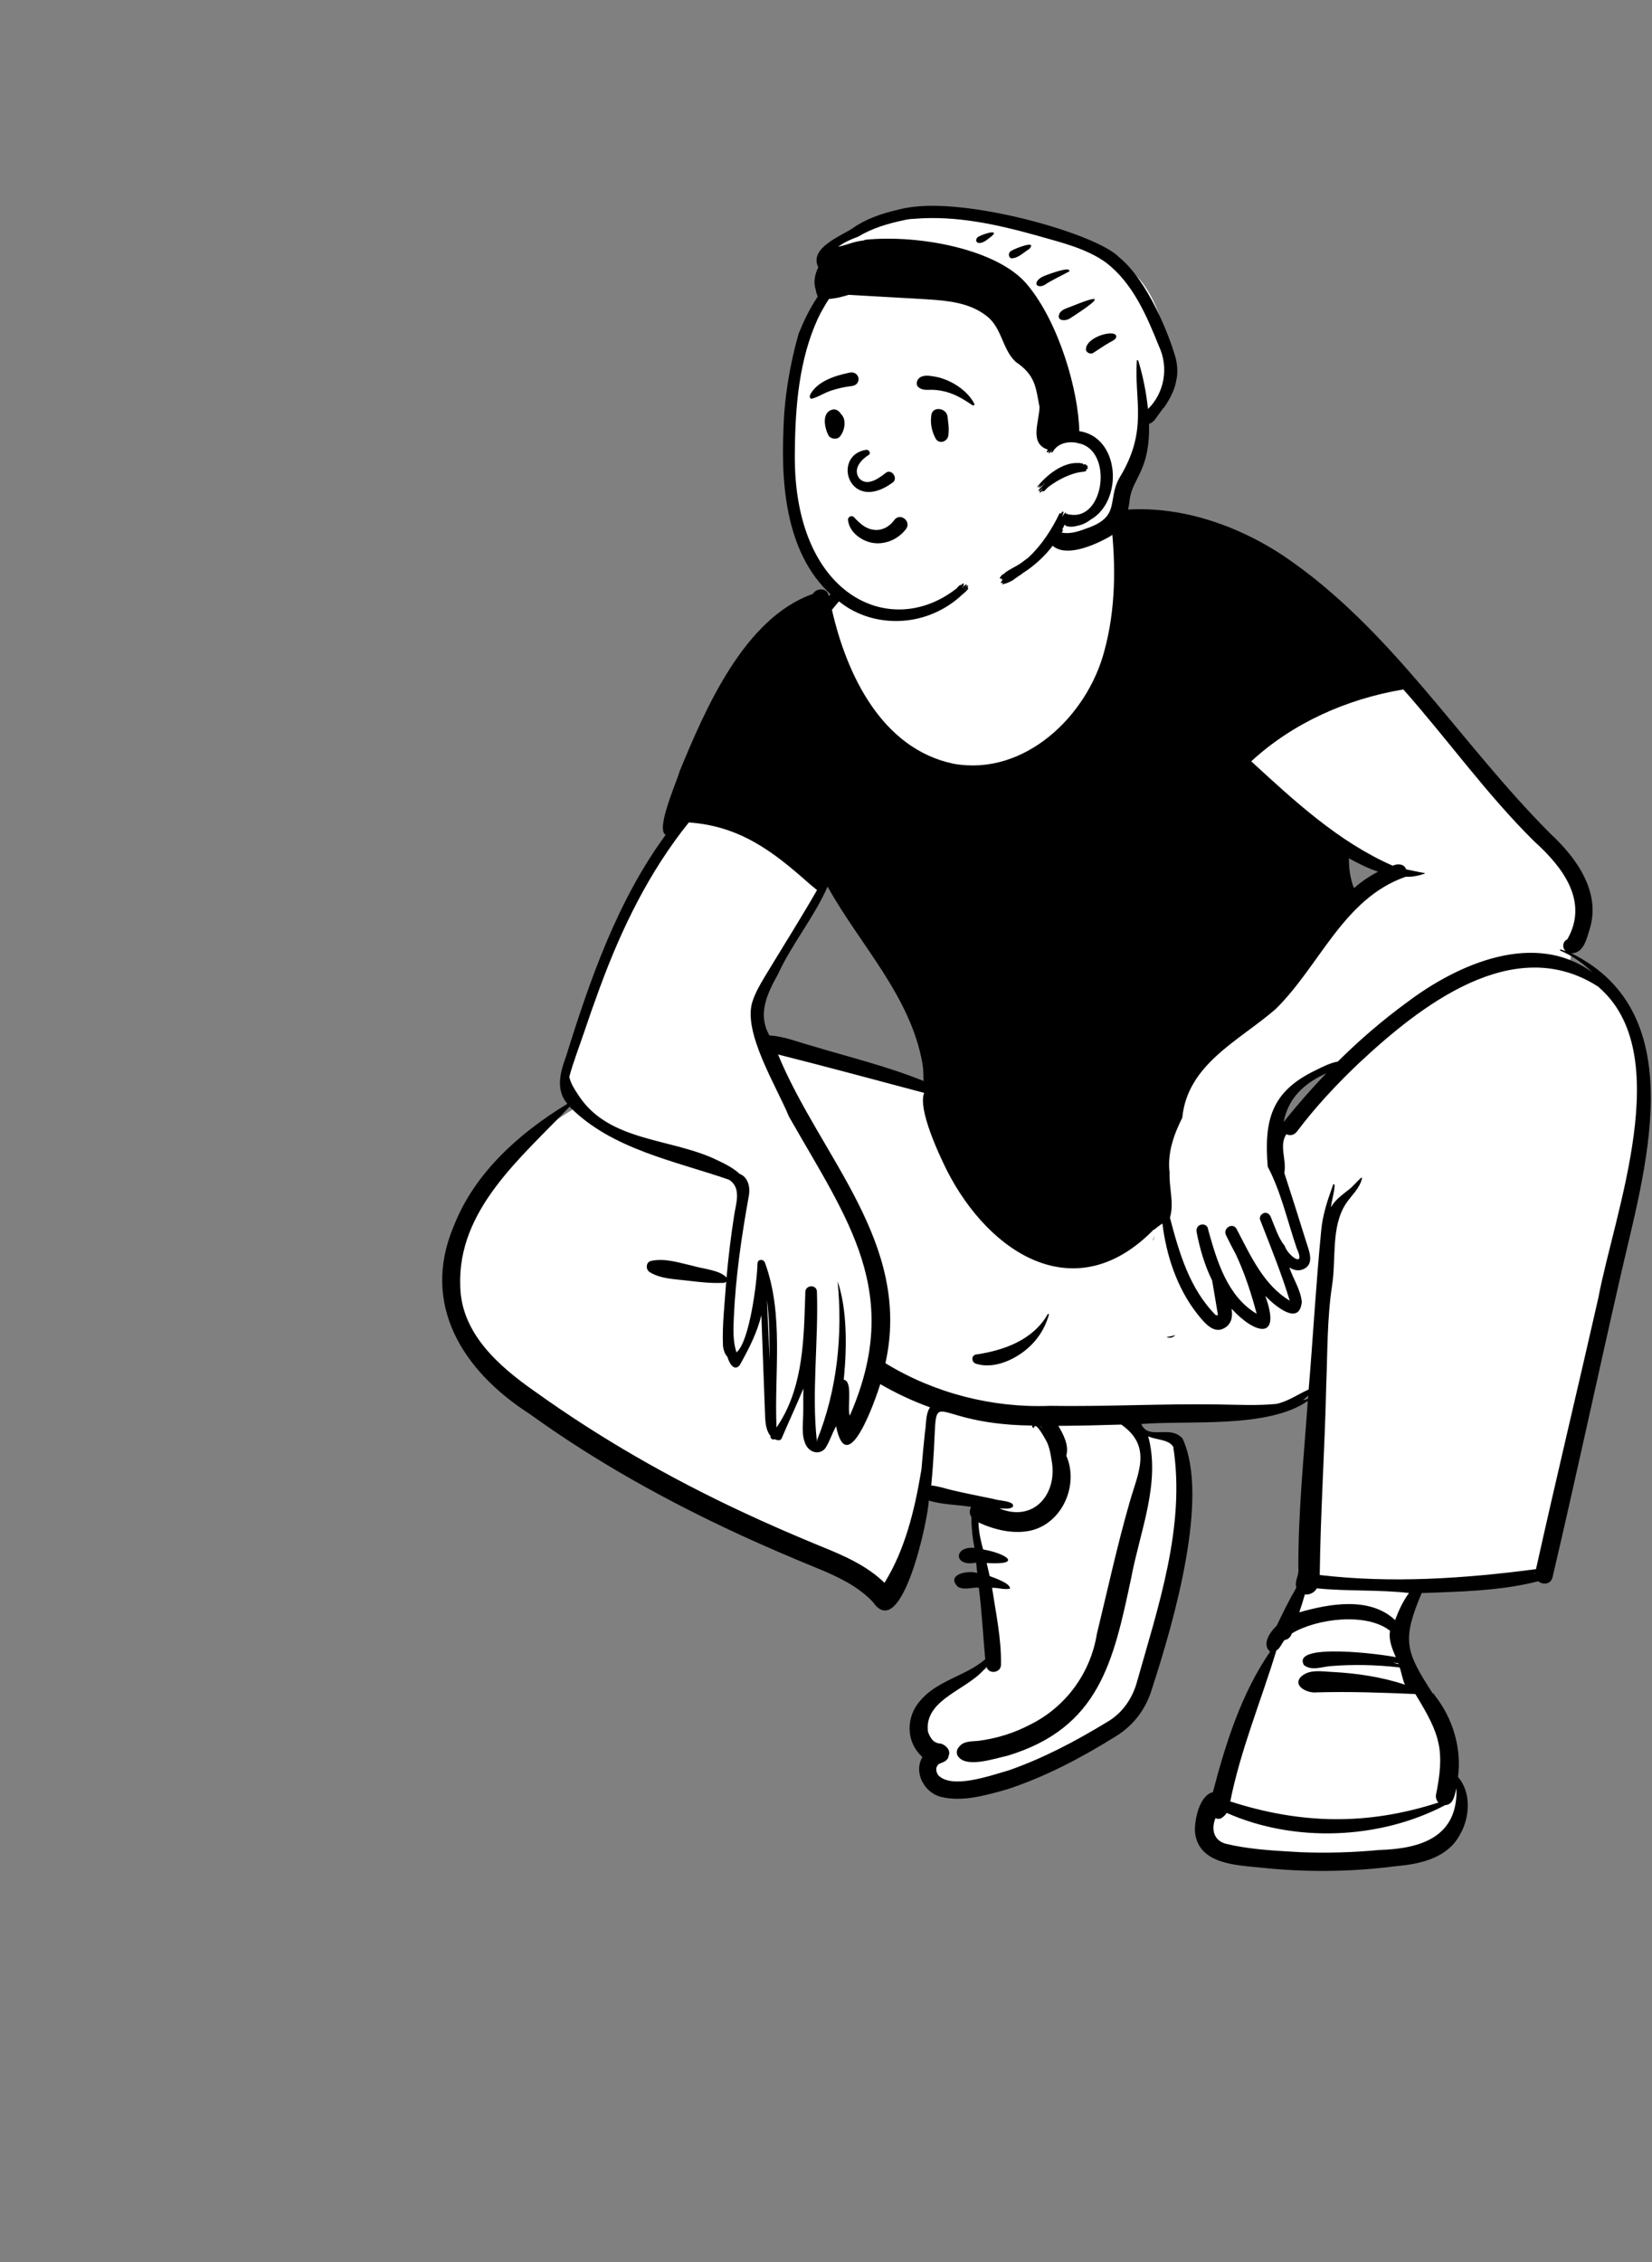 <svg width="331" height="453" viewBox="0 0 331 453" fill="none" xmlns="http://www.w3.org/2000/svg">
<rect x="0" y="0" width="331" height="453" fill="#808080" stroke="none"/>
<path fill-rule="evenodd" clip-rule="evenodd" d="M271.064 171.276C273.23 172.487 275.028 173.314 276.722 173.878L279.212 174.709L276.87 175.893C275.279 176.697 273.766 177.722 272.244 179.028L271.07 180.035L270.504 178.599C269.759 176.711 269.397 174.564 269.427 172.217L269.451 170.375L271.064 171.276ZM167.026 177.373C169.053 181.019 171.499 184.609 173.866 188.081C179.088 195.743 184.489 203.667 186.152 213.142C186.346 214.32 186.429 218.468 186.429 218.468L184.881 217.839C179.712 215.74 174.227 214.179 168.923 212.669C166.873 212.085 164.753 211.482 162.675 210.854C161.829 210.629 160.988 210.365 160.174 210.11C158.199 209.491 156.333 208.906 154.371 208.806L153.774 208.776L153.475 208.26C150.772 203.593 152.799 199.145 155.12 194.988C156.514 191.958 158.308 189.111 160.042 186.357C161.84 183.503 163.699 180.552 165.057 177.464L165.949 175.436L167.026 177.373ZM266.779 216.03C263.706 219.24 260.852 222.502 258.296 225.725L256.355 224.836C257.293 220.075 260.206 216.722 265.523 214.281L266.779 216.03ZM163.988 287.745C164.295 287.745 164.584 287.864 164.8 288.08C165.019 288.299 165.14 288.594 165.139 288.911L163.988 288.907V287.745ZM291.847 367.114C293.653 364.025 293.918 359.176 291.212 356.546C292.122 350.868 290.335 344.522 286.375 340.001L286.366 340.014C280.488 331.233 280.056 328.105 284.351 318.289C292.027 317.996 299.933 317.909 307.428 316.12L307.147 314.449C307.425 314.376 308.842 314.005 309.146 313.927C309.105 314.238 308.894 315.656 308.899 315.94C309.249 316.322 310.095 316.677 310.253 315.925C314.968 295.824 319.187 276.122 323.772 256.051C328.57 235.794 338.22 203.393 314.599 192.229L315.087 190.153C316.391 190.154 316.915 188.736 317.513 186.733C320.178 179.567 314.996 172.541 310.15 168.108C303.526 161.493 297.415 154.149 291.503 147.049C274.64 126.599 251.695 99.309 222.365 103.945L222.464 105.15C217.876 105.725 213.085 106.935 208.44 106.092C192.579 103.352 175.323 109.552 165.568 122.283L165.21 119.91C165.176 119.686 165.096 119.479 164.74 119.479C164.276 119.463 164.03 119.842 163.858 120.192C147.021 126.83 140.047 148.438 134.666 163.249C133.98 165.752 134.173 166.493 134.233 166.64L135.21 167.221C125.063 180.688 119.487 196.885 114.703 212.243C113.122 216.338 112.958 219.175 115.598 221.651C98.187 232.088 84.525 248.352 92.25 266.895C102.331 284.938 129.026 296.386 149.077 306.749C157.039 311.052 168.62 313.344 175.947 320.391C176.436 321.113 177.138 321.816 177.564 321.758C180.965 322.26 186.026 301.071 185.256 299.374C188.846 300.655 192.839 300.587 196.594 301.255C196.257 301.992 195.156 302.991 195.98 303.811C195.924 306.299 196.308 308.989 196.857 311.526C192.351 310.805 192.453 313.164 196.788 311.916C196.906 313.015 197.207 315.816 197.322 316.879C196.028 316.311 193.452 315.913 192.551 316.8C192.919 317.983 196.11 316.869 197.34 317.22C198.059 322.54 198.293 327.77 198.798 333.074C194.961 336.72 188.969 337.581 185.546 341.524C182.645 344.525 183.064 349.561 186.466 351.975C184.382 354.414 186.05 358.461 189.094 359.123C193.24 360.089 197.573 358.754 201.661 357.632C208.457 355.399 215.573 351.919 223.416 346.993C226.519 345.065 228.83 342.036 229.929 338.461C237.886 313.996 240.012 297.371 236.256 289.027C234.113 287.412 231.724 288.409 229.745 287.527C228.801 287.106 227.951 286.541 227.266 284.536C237.589 283.524 252.638 285.403 260.914 280.469L260.623 279.851C261.387 279.364 263.066 277.329 263.705 276.674C262.553 290.491 261.628 304.665 261.17 318.433C259.652 320.98 258.363 323.616 256.948 326.557C255.963 327.521 254.242 329.174 255.252 330.268C255.252 330.268 246.755 350.116 244.158 360.149C241.686 360.253 240.684 364.431 240.778 367.206C241.154 372.256 247.65 372.792 253.346 373.286C257.242 373.694 261.249 373.905 265.196 373.905C272.328 373.911 290.16 373.421 291.847 367.114Z" fill="white"/>
<path fill-rule="evenodd" clip-rule="evenodd" d="M257.132 111.277C245.027 103.257 229.311 99.035 215.273 104.286C215.106 104.344 215.172 104.587 215.346 104.548C217.565 104.063 219.818 103.791 222.084 103.698C217.491 104.258 213.034 105.459 208.383 104.649C192.847 102.091 176.373 107.346 166.051 119.382C165.784 117.614 163.58 117.68 162.861 118.93C149.134 123.751 141.359 141.862 136.174 154.43C135.565 156.671 131.334 165.974 133.366 167.181C123.696 180.389 118.255 196.028 113.427 211.499L113.289 211.875C112.193 214.903 111.356 218.329 113.678 221.024C104.049 226.893 95.145 234.777 90.937 245.459C84.234 261.217 92.775 274.568 106.093 283.105C119.291 292.633 133.59 300.565 148.37 307.377C153.34 309.664 158.373 311.812 163.435 313.892L163.938 314.097C167.914 315.727 171.927 317.643 174.901 320.779C180.684 329.193 186.027 303.988 186.085 300.475C188.798 301.288 191.785 301.306 194.584 301.73C194.229 302.338 194.201 303.128 194.634 303.775C194.627 305.832 194.846 307.905 195.249 309.942C190.952 309.562 191.101 313.882 195.581 312.886L195.804 314.975V314.975C193.759 314.343 189.439 315.353 191.97 317.783C193.295 318.436 194.707 317.834 196.119 317.903C196.728 322.678 196.96 327.456 197.405 332.252C193.567 335.578 187.87 336.459 184.463 340.451C181.485 343.696 181.411 348.773 184.819 351.827C182.988 354.944 185.202 359.003 188.588 359.822C192.952 360.856 197.523 359.478 201.735 358.315C209.394 355.802 216.641 352.002 223.461 347.74L223.757 347.554C227.131 345.458 229.573 342.195 230.734 338.416L230.982 337.651C235.103 324.891 242.434 299.864 236.935 288.042C234.344 285.18 230.167 288.513 228.658 285.141C238.399 284.381 254.094 286.072 262.031 280.524C261.252 291.684 260.096 302.838 260.142 314.032C260.34 315.504 259.342 316.425 259.743 317.91C258.294 320.379 257.043 322.953 255.802 325.529L255.724 325.602C254.435 326.819 252.779 329.287 254.474 330.734C248.705 339.154 245.575 349.092 243.017 358.866C240.296 359.487 239.269 364.531 239.437 366.942C240.201 373.421 247.913 373.463 252.981 374.01C255.942 374.32 258.911 374.513 261.887 374.594C267.906 374.756 273.934 374.439 279.904 373.657C284.768 373.233 290.145 371.966 292.567 367.274C294.52 363.906 294.825 358.852 292.124 355.83C292.913 350.042 291.062 344.008 287.445 339.445L287.335 339.307L287.344 339.303C287.427 339.267 287.419 339.13 287.081 339.062L287.043 339.055L286.881 338.804C281.566 330.6 280.904 328.35 284.847 318.992L288.43 318.865C295.071 318.622 301.781 318.274 308.207 316.63C309.117 317.385 310.719 317.298 311.076 315.816C315.75 295.894 320.04 275.88 324.598 255.929C329.335 234.932 339.543 203.058 314.841 190.883C317.364 190.884 317.926 187.869 318.539 185.967C320.787 178.573 315.833 171.742 310.652 166.942C292.464 148.759 278.78 125.852 257.132 111.277ZM291.818 358.056C292.16 367.844 284.721 370.191 276.348 370.441C271.131 370.936 265.875 371.087 260.637 370.883L258.17 370.741C254.049 370.499 249.898 370.197 245.888 369.261C243.247 368.72 242.585 366.368 243.539 364.069C243.951 364.251 244.439 364.264 244.82 363.998C245.246 363.7 245.556 363.385 245.791 363.013C259.358 369.025 276.43 368.367 289.579 361.449C291.264 361.367 291.483 359.363 291.818 358.056ZM258.836 327.073C263.767 324.102 273.754 322.811 278.517 326.549C278.191 328.427 278.954 330.164 279.67 331.838C277.496 331.321 258.592 328.784 261.262 333.412C262.757 334.613 264.792 333.786 266.52 333.624C271.153 333.24 275.819 333.362 280.439 333.885C280.842 335.009 280.997 336.27 281.498 337.331C276.819 335.793 271.924 335.058 267.014 334.795L266.741 334.781C264.598 334.667 262.09 334.195 260.494 335.939C259.134 337.791 262.152 339.065 263.707 338.883C270.33 338.686 276.966 338.93 283.583 339.214L283.874 339.692C288.549 347.4 289.556 350.436 287.666 359.681C287.677 359.672 287.688 359.665 287.698 359.656C287.705 360.156 287.866 360.606 288.209 360.942C273.95 365.55 260.669 365.288 246.5 360.718C248.571 350.354 252.683 340.564 255.74 330.488C256.547 330.038 256.786 329.044 257.391 328.386C258.002 328.334 258.607 327.853 258.836 327.073ZM224.665 285.256C230.878 289.631 228.072 294.801 226.355 300.741C223.844 309.474 221.915 318.37 219.767 327.194C218.501 335.033 213.524 341.831 206.364 345.356C203.143 347.046 199.609 348.14 195.998 348.589C194.604 348.73 193.059 348.581 192.126 349.826C191.596 350.397 191.538 351.335 192.126 351.895C193.972 353.98 199.339 352.099 201.829 351.579C220.28 346.009 223.084 332.696 226.643 316.004C228.367 306.733 232.605 296.97 230.048 287.568C231.594 288.391 233.97 288.108 235.067 289.664C237.598 305.638 232.014 321.843 227.71 337.114C226.755 340.322 224.738 343.145 221.802 344.829C215.541 348.637 208.978 352.117 202.035 354.52L201.824 354.58C198.3 355.587 190.688 358.304 187.983 355.463C187.419 354.633 187.445 353.745 188.156 353.194L188.5 353.063C189.162 352.808 189.94 352.45 190.061 351.68L190.068 351.627L190.043 351.618C190.618 350.567 189.502 349.39 188.502 349.133C187.093 349.082 186.438 348.148 185.937 346.776C185.038 340.06 194.507 338.266 197.646 333.671C197.978 335.349 200.57 335.029 200.557 333.337C200.659 328.199 199.538 323.014 198.77 317.945C199.952 317.895 201.207 318.37 202.357 318.113C202.527 317.054 199.209 315.945 198.296 315.596C198.107 314.72 197.907 313.848 197.695 312.979C205.076 313.423 201.647 311.066 196.986 310.259C196.841 309.767 196.714 309.261 196.598 308.761L196.541 308.511C196.246 307.258 196.09 306.074 196.039 304.85C199.302 306.339 202.973 307.243 206.509 306.484C212.898 305.006 216.209 297.282 213.645 291.486C214.228 289.43 213.083 287.244 212.047 285.51C216.253 285.495 220.461 285.38 224.665 285.256ZM287.128 339.155C287.183 339.188 287.235 339.225 287.285 339.265L287.335 339.307L287.322 339.31C287.262 339.323 287.173 339.288 287.12 339.161C287.131 339.172 287.131 339.166 287.128 339.155ZM286.739 339.026C286.84 339.029 286.926 339.037 287 339.048L287.043 339.055L287.057 339.076C287.083 339.116 287.099 339.132 287.118 339.159C287.012 339.073 286.868 339.033 286.739 339.026ZM279.113 332.903C279.457 332.949 279.8 332.99 280.146 333.033L280.214 333.217V333.217C279.847 333.107 279.481 333.003 279.113 332.903ZM263.843 318.045C269.981 318.668 276.168 318.284 282.308 318.98C281.104 320.636 280.245 322.469 279.525 324.403C274.482 319.661 266.391 321.111 260.324 322.858C260.732 321.67 261.108 320.472 261.445 319.262C262.353 319.408 263.39 318.9 263.843 318.045ZM114.126 221.604C122.517 230.119 135.198 232.46 146.051 236.219C148.686 237.863 147.398 241.119 147.062 243.593C146.434 247.653 145.935 251.733 145.573 255.825C144.232 254.281 140.72 254.079 138.754 253.452L138.492 253.393C135.87 252.794 133.145 251.895 130.469 252.478C129.39 252.711 129.317 254.198 130.175 254.727C132.346 256.07 135.004 256.109 137.493 256.403L138.13 256.479C140.333 256.74 142.553 256.978 144.767 256.885C145.045 256.929 145.325 256.823 145.501 256.635C145.226 260.914 144.673 265.253 144.86 269.539C144.962 270.3 145.208 271.128 145.75 271.692L145.768 271.757C146.075 272.839 147.074 274.772 148.223 273.341L148.439 272.954C150.128 269.92 151.729 266.747 152.545 263.358C152.817 270.211 153.037 277.061 153.311 283.912L153.32 284.076C153.39 285.239 153.618 286.638 154.377 287.533C154.31 288.065 154.789 288.374 155.216 288.184L155.273 288.21C155.683 288.393 156.342 288.562 156.592 288.064C158.034 284.705 159.569 281.399 160.976 278.032C160.902 279.76 160.986 281.492 160.93 283.222C160.903 285.196 160.534 287.516 161.48 289.343C162.287 290.942 164.298 291.361 165.377 289.969C166.241 288.639 166.731 286.996 167.518 285.586C169.735 296.496 175.347 280.459 176.378 277.154C179.545 278.998 182.885 280.556 186.338 281.803C185.389 283.236 185.618 285.184 185.32 286.831C185.051 289.286 184.838 291.744 184.625 294.205L184.547 294.676C183.253 302.373 181.369 310.241 177.222 316.942C173.711 313.518 169.105 311.498 164.6 309.684C159.175 307.457 153.795 305.127 148.487 302.637C134.142 295.919 120.328 288.043 107.452 278.823L107.015 278.518C99.859 273.503 92.402 266.927 92.219 257.569C91.602 242.229 104.481 231.765 114.126 221.604ZM272.248 212.909C284.498 201.463 303.252 186.665 320.17 197.538C335.973 210.859 323.453 242.797 320.225 259.998C316.12 278.078 311.782 296.108 307.758 314.205C293.409 316.091 278.845 317.079 264.425 315.38C264.589 302.62 265.453 289.877 265.736 277.112C265.998 270.536 265.907 263.933 266.897 257.42C267.736 252.123 266.658 245.726 269.619 241.099C270.715 239.415 272.498 237.94 272.897 235.909C272.906 235.814 272.781 235.783 272.721 235.836C271.854 236.595 271.158 237.5 270.239 238.227L269.562 238.749C268.463 239.602 267.367 240.512 266.686 241.725C266.616 241.208 267.929 236.602 267.143 237.151L266.995 237.555C265.937 240.451 264.984 243.381 264.713 246.479C263.675 257.04 263.096 267.653 262.207 278.229C260.064 279.191 258.095 280.605 255.755 281.117C251.921 281.494 248.083 281.281 244.243 281.23L243.883 281.226C232.68 281.059 221.511 281.686 210.316 281.509C198.872 281.951 187.174 278.965 177.407 272.967C182.758 248.896 164.386 231.727 155.891 211.15C165.676 213.609 175.415 216.249 185.173 218.84C183.856 222.047 188.116 231.135 189.719 234.356C198.295 251.198 215.64 262.204 231.237 246.131C231.23 246.18 231.224 246.229 231.219 246.28C231.742 245.804 232.321 245.385 232.904 244.983C233.688 251.388 235.806 257.843 239.805 262.986L240.242 263.531C241.489 265.08 243.295 267.118 245.292 265.947C246.763 265.155 247.039 263.613 246.754 262.057C251.559 267.266 256.793 268.442 253.51 259.48L253.619 259.592C255.457 261.472 260.335 265.626 260.831 260.715C260.615 258.27 259.103 256.087 258.334 253.797C259.155 254.302 260.078 254.552 261.018 254.192C263.539 253.229 262.242 250.358 261.679 248.55C260.256 243.98 258.803 239.417 257.326 234.863C257.838 232.156 256.217 229.463 257.737 227.11C258.387 227.449 259.263 227.378 259.891 226.542C263.577 221.653 267.807 217.123 272.248 212.909ZM307.588 315.035C307.584 315.063 307.584 315.087 307.582 315.114C307.441 315.123 307.302 315.136 307.161 315.148C307.304 315.114 307.446 315.072 307.588 315.035ZM186.582 297.458C188.843 274.27 182.976 285.19 206.804 285.453C206.697 286.034 207.463 285.967 207.192 285.805C207.537 284.524 209.493 288.279 209.766 288.766C210.281 289.853 210.515 291.207 210.697 292.396C211.973 299.058 207.215 304.894 200.276 302.062C201.169 301.988 202.173 302.31 202.914 301.741C202.911 301.739 202.909 301.736 202.905 301.732C203.569 300.548 199.928 300.496 199.204 300.18C196.383 299.592 193.555 299.047 190.75 298.388C189.383 298.067 187.983 297.563 186.582 297.458ZM163.675 288.498C163.878 288.379 163.774 288.768 163.706 288.571C163.697 288.545 163.684 288.522 163.675 288.498ZM138.017 164.685C148.215 165.41 154.818 170.427 162.055 176.861C162.595 177.326 163.143 177.782 163.704 178.224C160.542 183.747 157.132 189.124 153.837 194.57L153.219 195.595C152.258 197.193 151.32 198.819 150.748 200.598C148.798 206.741 155.605 217.554 158.079 223.585C169.916 244.392 181.034 258.837 170.264 283.481C169.686 281.926 170.963 276.497 169.053 276.286L169.092 275.9C169.702 269.635 169.73 262.091 167.824 256.559C168.879 267.262 167.736 278.48 163.664 288.473C162.598 278.999 164.01 268.417 163.682 258.686C163.695 257.19 161.423 257.206 161.359 258.686L161.281 261.198C161.015 269.713 160.555 278.629 155.585 285.833C155.106 274.867 157.114 263.317 153.256 252.804C152.941 252.047 151.805 252.105 151.772 253.005C151.701 256.584 150.182 268.697 147.56 270.798C146.84 268.607 146.914 266.21 147.029 263.915C147.386 255.598 148.59 247.482 150.068 239.282C150.335 237.662 149.857 235.667 148.172 235.042C146.921 233.856 145.193 233.015 143.764 232.34C134.683 227.871 122.19 228.732 116.048 219.528L115.75 219.08C115.034 218 114.362 216.934 114.06 215.64C114.888 212.56 116.078 209.558 117.089 206.534C117.992 203.863 118.919 201.2 119.892 198.553L120.218 197.672C124.56 185.865 130.087 174.533 138.017 164.685ZM208.335 285.491C208.567 285.567 208.752 285.798 208.949 285.971L208.992 286.007L208.871 285.911C208.743 285.808 208.628 285.712 208.45 285.577L208.335 285.491ZM262.117 279.409L262.062 280.124V280.124C261.711 280.195 261.366 280.285 261.022 280.372C261.421 280.084 261.793 279.765 262.117 279.409ZM210.162 263.254C210.202 263.114 210 263.032 209.925 263.155C206.961 268.349 201.127 270.416 195.509 271.239C194.553 271.462 194.67 272.778 195.509 273.055C198.649 274.091 202.275 272.695 204.845 270.836C207.48 268.933 209.277 266.363 210.162 263.254ZM153.657 260.29C154.213 264.287 154.163 268.364 154.211 272.4C154.027 268.364 153.875 264.325 153.657 260.29ZM235.484 267.33C234.901 267.53 234.298 267.662 233.705 267.713C234.335 268.012 235.055 267.862 235.484 267.33ZM281.183 138.057C290.092 148.103 297.891 159.1 307.474 168.542C313.088 173.596 318.4 180.503 314.022 188.108C313.098 188.471 312.936 189.826 313.732 190.464C313.542 190.439 312.32 189.849 312.594 190.332C315.049 191.376 317.207 192.888 319.067 194.718C307.481 186.23 292.119 193.026 282.015 200.633C277.028 204.261 272.391 208.26 268.049 212.564C266.496 212.841 264.889 213.668 263.594 214.314C254.662 218.587 253.263 224.361 254 233.592C256.68 238.681 257.948 244.5 259.816 249.956C261.737 254.198 257.958 251.339 257.416 249.489C256.101 247.859 255.466 245.693 254.66 243.797L254.602 243.662C254.373 243.12 253.882 242.717 253.25 242.898C252.743 243.043 252.272 243.668 252.469 244.209L252.874 245.247C254.833 250.263 256.858 255.305 258.418 260.445C253.146 257.3 250.535 251.347 247.767 246.09C247.007 244.693 244.96 245.924 245.646 247.326C246.281 248.619 246.93 249.909 247.617 251.177C249.412 254.987 250.714 259.007 251.792 263.074C245.866 259.553 243.8 252.382 242.095 246.33C241.99 244.603 239.49 244.943 239.748 246.638C240.382 250.002 241.35 253.317 242.863 256.398L243.263 258.728C243.529 260.281 243.793 261.835 244.044 263.391C243.902 263.322 243.748 263.313 243.599 263.349C238.349 258.083 236.247 250.818 234.414 243.836C235.285 240.882 234.219 237.862 234.341 234.818C233.877 230.92 235.139 227.287 236.888 223.806C237.935 213.039 248.348 208.369 255.608 202.04C264.5 193.288 269.176 179.889 281.674 175.551C282.973 175.633 284.226 175.356 285.442 174.938C285.496 174.924 285.505 174.832 285.442 174.823C284.205 174.622 282.969 174.307 281.729 174.083C281.395 172.997 280.059 172.864 279.054 173.35C268.247 168.632 259.289 160.338 250.702 152.446C259.087 144.72 269.943 139.924 281.183 138.057ZM231.455 247.565C231.275 247.763 231.118 247.979 231.001 248.214C230.969 248.275 230.972 248.346 230.962 248.413C231.116 248.125 231.279 247.84 231.455 247.565ZM265.737 214.91C262.752 218.03 259.885 221.28 257.187 224.681C258.155 219.773 261.324 216.936 265.737 214.91ZM165.818 177.538C172.3 189.199 182.45 199.443 184.823 212.965C185.014 214.122 185.027 215.293 185.051 216.461C177.814 213.523 170.196 211.692 162.731 209.437C159.902 208.684 157.154 207.499 154.181 207.348C151.731 203.118 153.699 198.976 155.856 195.118C158.666 188.992 163.11 183.694 165.818 177.538ZM270.281 171.866C272.155 172.913 274.088 173.872 276.126 174.551C274.371 175.438 272.767 176.558 271.281 177.833C270.534 175.94 270.255 173.889 270.281 171.866ZM222.625 104.642C223.598 113.185 223.551 122 221.272 130.338C217.876 143.332 205.298 155.48 191.067 152.933C176.708 149.944 169.65 135.134 166.69 122.112C174.252 112.557 186.089 106.58 198.288 106.099C206.221 105.776 215.189 108.323 222.625 104.642Z" fill="black"/>
<path fill-rule="evenodd" clip-rule="evenodd" d="M189.359 42.585C181.339 42.585 171.718 46.457 170.9 46.535L170.878 46.536C170.447 46.536 168.766 47.812 165.832 50.364L169.009 56.536L168.752 56.78C167.522 57.955 166.472 59.026 165.643 59.87C158.874 66.762 157.657 93.824 159.252 103.261C160.848 112.698 163.802 121.933 177.558 121.933C191.314 121.933 206.617 113.695 208.974 111.129C210.546 109.419 212.311 108.6 214.27 108.671C214.351 108.57 214.431 108.469 214.51 108.368L214.798 108.328C217.509 107.937 219.452 107.41 220.626 106.749C222.919 105.456 225.44 98.663 225.44 97.166C225.44 95.685 229.204 84.907 229.279 83.767L229.28 83.735C229.28 82.782 234.197 78.399 234.197 77.007C234.197 75.615 235.188 75.7 234.197 70.795L233.909 69.354C232.854 64.132 230.79 55.484 222.919 51.727C214.27 47.598 197.459 42.585 189.359 42.585Z" fill="white"/>
<path fill-rule="evenodd" clip-rule="evenodd" d="M224.254 51.533C219.941 46.973 195.452 39.919 183.063 41.414L182.691 41.462C181.702 41.587 180.728 41.776 179.766 42.033C176.658 42.756 173.447 43.851 170.879 45.68C168.735 47.176 161.971 49.619 163.964 53.533C163.225 54.928 162.949 56.651 163.449 58.025C163.512 58.499 163.658 58.936 163.846 59.389C162.267 61.711 161.017 64.336 160.005 66.832C158.236 73.116 157.135 79.655 156.974 86.066C156.438 98.245 157.779 112.794 168.429 120.67C174.863 125.661 184.941 125.829 192.172 119.641C192.582 119.157 194.512 117.852 193.868 117.623C193.676 117.824 193.479 118.021 193.278 118.213C193.287 118.192 193.289 118.171 193.285 118.147L193.474 117.977C193.829 117.65 194.29 117.175 193.766 117.268C193.742 117.295 193.717 117.318 193.692 117.345C193.581 117.411 193.497 117.468 193.432 117.519L193.398 117.546L193.409 117.535C193.711 117.214 193.892 116.887 193.44 117.096L193.381 117.125C193.18 117.336 192.976 117.537 192.768 117.733C192.771 117.71 192.768 117.687 192.755 117.662L192.949 117.476C193.138 117.291 193.109 117.29 193.017 117.141C193.419 116.58 192.668 116.913 192.616 117.132C192.146 117.022 191.734 117.899 191.432 118.006C178.178 128.156 158.943 119.15 159.255 90.869L159.259 90.316C159.35 81.273 160.115 71.978 163.87 63.792C164.235 63.004 164.644 62.237 165.093 61.495C165.403 60.938 165.734 60.396 166.091 59.868C167.089 59.787 168.074 59.605 169.044 59.324C169.378 59.24 169.707 59.147 170.037 59.038C174.851 59.3 179.558 59.584 184.386 59.854L185.894 59.947C189.984 60.209 194.214 60.629 197.515 63.148C200.753 65.442 200.768 69.966 203.54 72.484C207.493 75.156 207.522 77.566 208.283 81.504C208.226 84.473 206.16 88.786 209.952 90.035C209.312 90.944 210.204 90.507 210.274 90.189C210.282 90.19 210.289 90.192 210.294 90.192C209.724 91.248 210.562 90.583 210.636 90.244C210.681 90.231 210.726 90.199 210.771 90.155C210.196 91.079 211.125 90.432 211.07 90.263C212.18 88.564 214.464 88.3 216.074 88.751C216.094 88.811 216.165 88.817 216.21 88.784C223.057 90.262 221.291 104.38 214.274 103.015C213.974 102.954 213.981 103.098 213.921 103.112C214.083 102.688 213.626 102.86 213.631 102.949L213.603 102.948C213.581 102.946 213.59 102.944 213.574 102.949C213.731 102.083 212.849 103.339 212.918 103.39C212.891 103.374 212.861 103.365 212.834 103.362L212.864 103.279C213.011 102.891 212.998 103.052 212.997 102.83C213.107 102.555 213.115 102.675 213.089 102.496C212.703 102.198 212.589 103.103 212.46 103.169C212.681 102.862 212.505 102.611 212.297 102.778C210.716 106.089 208.675 109.2 206.037 111.65C205.748 111.877 205.456 112.1 205.154 112.31C204.032 113.284 202.31 113.91 201.26 114.772C201.26 114.786 201.267 114.804 201.278 114.822L201.253 114.844V114.844L201.229 114.867L200.864 115.041C200.756 115.132 200.66 115.234 200.574 115.346C200.482 115.452 200.402 115.568 200.334 115.691C200.3 115.841 200.375 115.903 200.518 115.839C200.581 115.817 200.643 115.792 200.706 115.769C200.703 115.775 200.701 115.778 200.697 115.782C200.677 115.813 200.538 116.134 200.698 116.082L200.717 116.074C200.805 116.042 200.892 116.007 200.978 115.973C200.876 116.099 200.783 116.237 200.701 116.353C200.613 116.444 200.559 116.551 200.538 116.672C200.542 116.74 200.579 116.768 200.647 116.759C200.751 116.726 200.853 116.69 200.955 116.652L200.926 116.708C200.854 116.849 200.751 117.087 200.934 117.007C201.09 116.959 201.24 116.904 201.39 116.843C201.403 116.868 201.428 116.877 201.478 116.854C201.956 116.684 202.418 116.478 202.861 116.233C203.25 115.951 203.642 115.675 204.032 115.395C204.4 115.175 204.754 114.931 205.093 114.656C207.358 113.199 209.341 111.348 210.914 109.286C213.545 111.556 218.805 109.388 222.059 107.611C224.937 106.023 226.069 103.088 226.361 99.922C226.969 95.661 230.466 94.203 230.222 84.853C230.228 84.854 230.233 84.854 230.24 84.854C230.368 84.817 230.491 84.767 230.607 84.703C230.727 84.646 230.84 84.578 230.946 84.496L231.077 84.316V84.316C231.145 84.278 231.206 84.239 231.252 84.2L231.276 84.231C231.353 84.323 231.301 84.184 231.297 84.157L231.524 83.849C232.063 83.117 232.654 82.295 233.135 81.638L233.15 81.665C233.161 81.685 233.167 81.699 233.162 81.706C234.307 80.067 235.384 78.087 235.683 76.17C236.037 74.693 235.899 73.172 235.59 71.804C234.269 67.015 229.939 56.178 224.254 51.533ZM193.17 117.764L193.241 117.701L193.178 117.779C193.145 117.82 193.111 117.857 193.056 117.894C193.06 117.882 193.06 117.869 193.058 117.855C193.095 117.827 193.132 117.797 193.17 117.764ZM183.117 43.821C191.519 43.101 199.783 44.945 207.8 47.176L208.354 47.335C212.912 48.63 217.733 49.796 221.585 52.569C226.968 56.675 229.747 63.208 232.173 69.239C234.291 73.72 233.208 78.773 230.016 81.902C229.684 78.793 229.118 75.774 228.233 72.78C228.049 72.312 228.188 72.159 227.79 72.098C227.189 80.167 230.15 86.128 224.291 95.691C221.749 100.203 224.692 103.504 217.513 105.879L217.319 105.953C215.823 106.515 214.19 106.958 212.725 106.644L212.856 106.432C212.99 106.213 213.031 106.106 212.836 106.013C212.841 106.002 212.848 105.991 212.856 105.979C213.013 105.683 213.165 105.383 213.311 105.08C213.369 105.099 213.429 105.113 213.49 105.13C213.45 105.203 213.445 105.276 213.556 105.301C213.95 105.436 214.356 105.49 214.771 105.464L214.86 105.458C215.328 105.429 215.624 105.344 215.888 105.265C215.976 105.251 216.063 105.237 216.15 105.219C216.999 105.031 217.899 104.554 218.481 104.081C225.119 100.326 224.433 87.543 216.251 86.335C216.084 78.287 212.24 64.709 205.862 57.041C200.097 49.986 184.357 46.929 173.407 48.007C173.248 48.06 173.088 48.113 172.928 48.167C171.239 48.316 169.629 49.066 167.938 49.414C169.152 48.508 170.529 47.904 171.948 47.391C174.774 45.67 178.013 44.738 181.143 44.081C181.792 43.922 182.449 43.835 183.117 43.821ZM216.626 92.8C216.186 92.562 216.236 92.792 216.135 92.725C212.971 92.468 209.559 95.228 207.79 97.528C207.93 97.672 208.308 97.244 208.374 97.176C208.383 97.185 208.394 97.192 208.405 97.196L208.355 97.265C207.638 98.29 209.06 97.084 209.193 96.836C209.216 96.848 209.239 96.855 209.266 96.85C209.153 96.96 208.809 97.247 208.75 97.451L208.659 97.527C207.799 98.26 207.87 98.812 208.847 97.77C208.824 97.819 208.815 97.863 208.831 97.899L208.797 97.921C208.317 98.255 207.922 99.187 208.926 98.231C208.821 98.929 209.92 97.579 209.956 97.588C211.858 96.102 214.658 94.656 217.043 94.461L217.125 94.452C217.563 94.396 217.77 94.266 217.616 93.981C218.156 93.853 218.029 93.589 217.774 93.598C218.154 93.349 217.812 93.111 217.591 93.204C217.743 92.785 217.135 93.064 217.079 93.005C216.763 92.52 216.678 92.925 216.626 92.8ZM223.258 66.87C221.739 66.315 217.25 67.975 217.609 70.173C217.823 70.678 218.527 70.967 219.022 70.682L219.669 70.25C220.794 69.5 221.808 68.842 223.016 68.187C223.673 67.862 223.956 67.173 223.258 66.87ZM214.612 63.603L215.199 63.223C218.366 61.158 222.844 58.029 214.903 61.266C213.998 61.653 212.795 61.882 212.301 62.74C211.526 64.322 213.567 64.429 214.612 63.603ZM214.256 54.339C214.51 53.378 211.347 54.506 210.427 54.803L210.287 54.856C209.391 55.188 208.364 55.496 207.829 56.266C207.201 57.33 208.471 57.55 209.258 57.07C210.871 56.02 212.64 55.227 214.256 54.339ZM206.214 49.864C207.994 47.928 203.23 49.782 202.516 50.297L202.496 50.312C201.963 50.686 202.071 51.49 202.571 51.726C203.995 51.753 205.042 50.572 206.214 49.864ZM198.113 47.742C200.943 45.717 197.215 46.68 195.92 47.474C195.038 48.249 195.947 49.558 198.113 47.742Z" fill="black"/>
<path fill-rule="evenodd" clip-rule="evenodd" d="M178.471 108.276C179.675 107.786 180.75 106.97 181.535 105.928C181.808 105.566 181.879 105.183 181.822 104.833C181.757 104.439 181.523 104.083 181.205 103.843C180.885 103.603 180.485 103.485 180.098 103.545C179.762 103.598 179.427 103.781 179.163 104.161L179.107 104.237C178.64 104.866 178.032 105.382 177.338 105.715C176.67 106.036 175.923 106.186 175.149 106.099C173.676 105.933 172.661 105.139 171.582 104.062C171.448 103.926 171.314 103.786 171.18 103.643C171.095 103.514 170.977 103.431 170.846 103.387C170.701 103.339 170.537 103.342 170.386 103.394C170.241 103.444 170.111 103.54 170.024 103.667C169.941 103.788 169.894 103.938 169.91 104.11C170.008 105.226 170.594 106.223 171.427 107.005C172.352 107.874 173.577 108.476 174.731 108.686C176.003 108.919 177.298 108.752 178.471 108.276V108.276ZM174.132 91.049C172.779 91.868 170.718 93.778 172.173 95.808C173.886 97.598 176.352 95.546 177.567 94.617C178.694 93.898 179.96 95.748 178.914 96.588C170.134 103.063 166.57 91.264 173.448 90.087C174.205 89.957 174.486 90.796 174.132 91.049ZM189.867 83.517C189.718 81.67 186.892 81.25 186.611 83.079C186.36 84.716 186.656 86.221 187.397 87.695C188.104 89.104 189.883 88.447 190.017 87.164C190.198 85.445 189.96 84.667 189.867 83.517ZM168.362 82.699C167.968 82.186 167.399 81.835 166.718 82.033C164.589 82.653 165.217 85.663 165.964 87.128C166.371 87.924 167.684 88.125 168.277 87.425C169.244 86.282 169.707 84.001 168.478 82.876C168.444 82.817 168.407 82.759 168.362 82.699ZM187.427 75.433L187.09 75.374C186.05 75.195 184.757 75.023 184.021 75.856C183.63 76.298 183.496 77.119 184.021 77.541C184.944 78.285 185.964 77.997 187.07 78.06C187.981 78.112 188.857 78.262 189.735 78.512C191.66 79.061 193.23 80.061 194.874 81.16C195.09 81.305 195.311 81.03 195.208 80.829C194.258 78.976 192.418 77.455 190.575 76.527C189.591 76.032 188.515 75.621 187.427 75.433ZM170.302 74.603L170.045 74.656C167.244 75.239 163.605 76.404 162.279 79.144C162.228 79.531 162.282 79.614 162.325 79.668L162.34 79.687C162.375 79.733 162.404 79.797 162.573 79.85C162.619 79.838 162.667 79.827 162.714 79.814C163.322 79.656 163.803 79.437 164.269 79.21L164.774 78.962C165.36 78.676 165.951 78.4 166.577 78.197C167.914 77.763 169.288 77.457 170.685 77.294C170.987 77.258 171.278 77.156 171.508 76.982C171.727 76.817 171.893 76.588 171.969 76.283C172.068 75.889 172.039 75.591 171.827 75.235C171.667 74.968 171.439 74.783 171.177 74.677C170.909 74.568 170.605 74.543 170.302 74.603Z" fill="black"/>
</svg>
